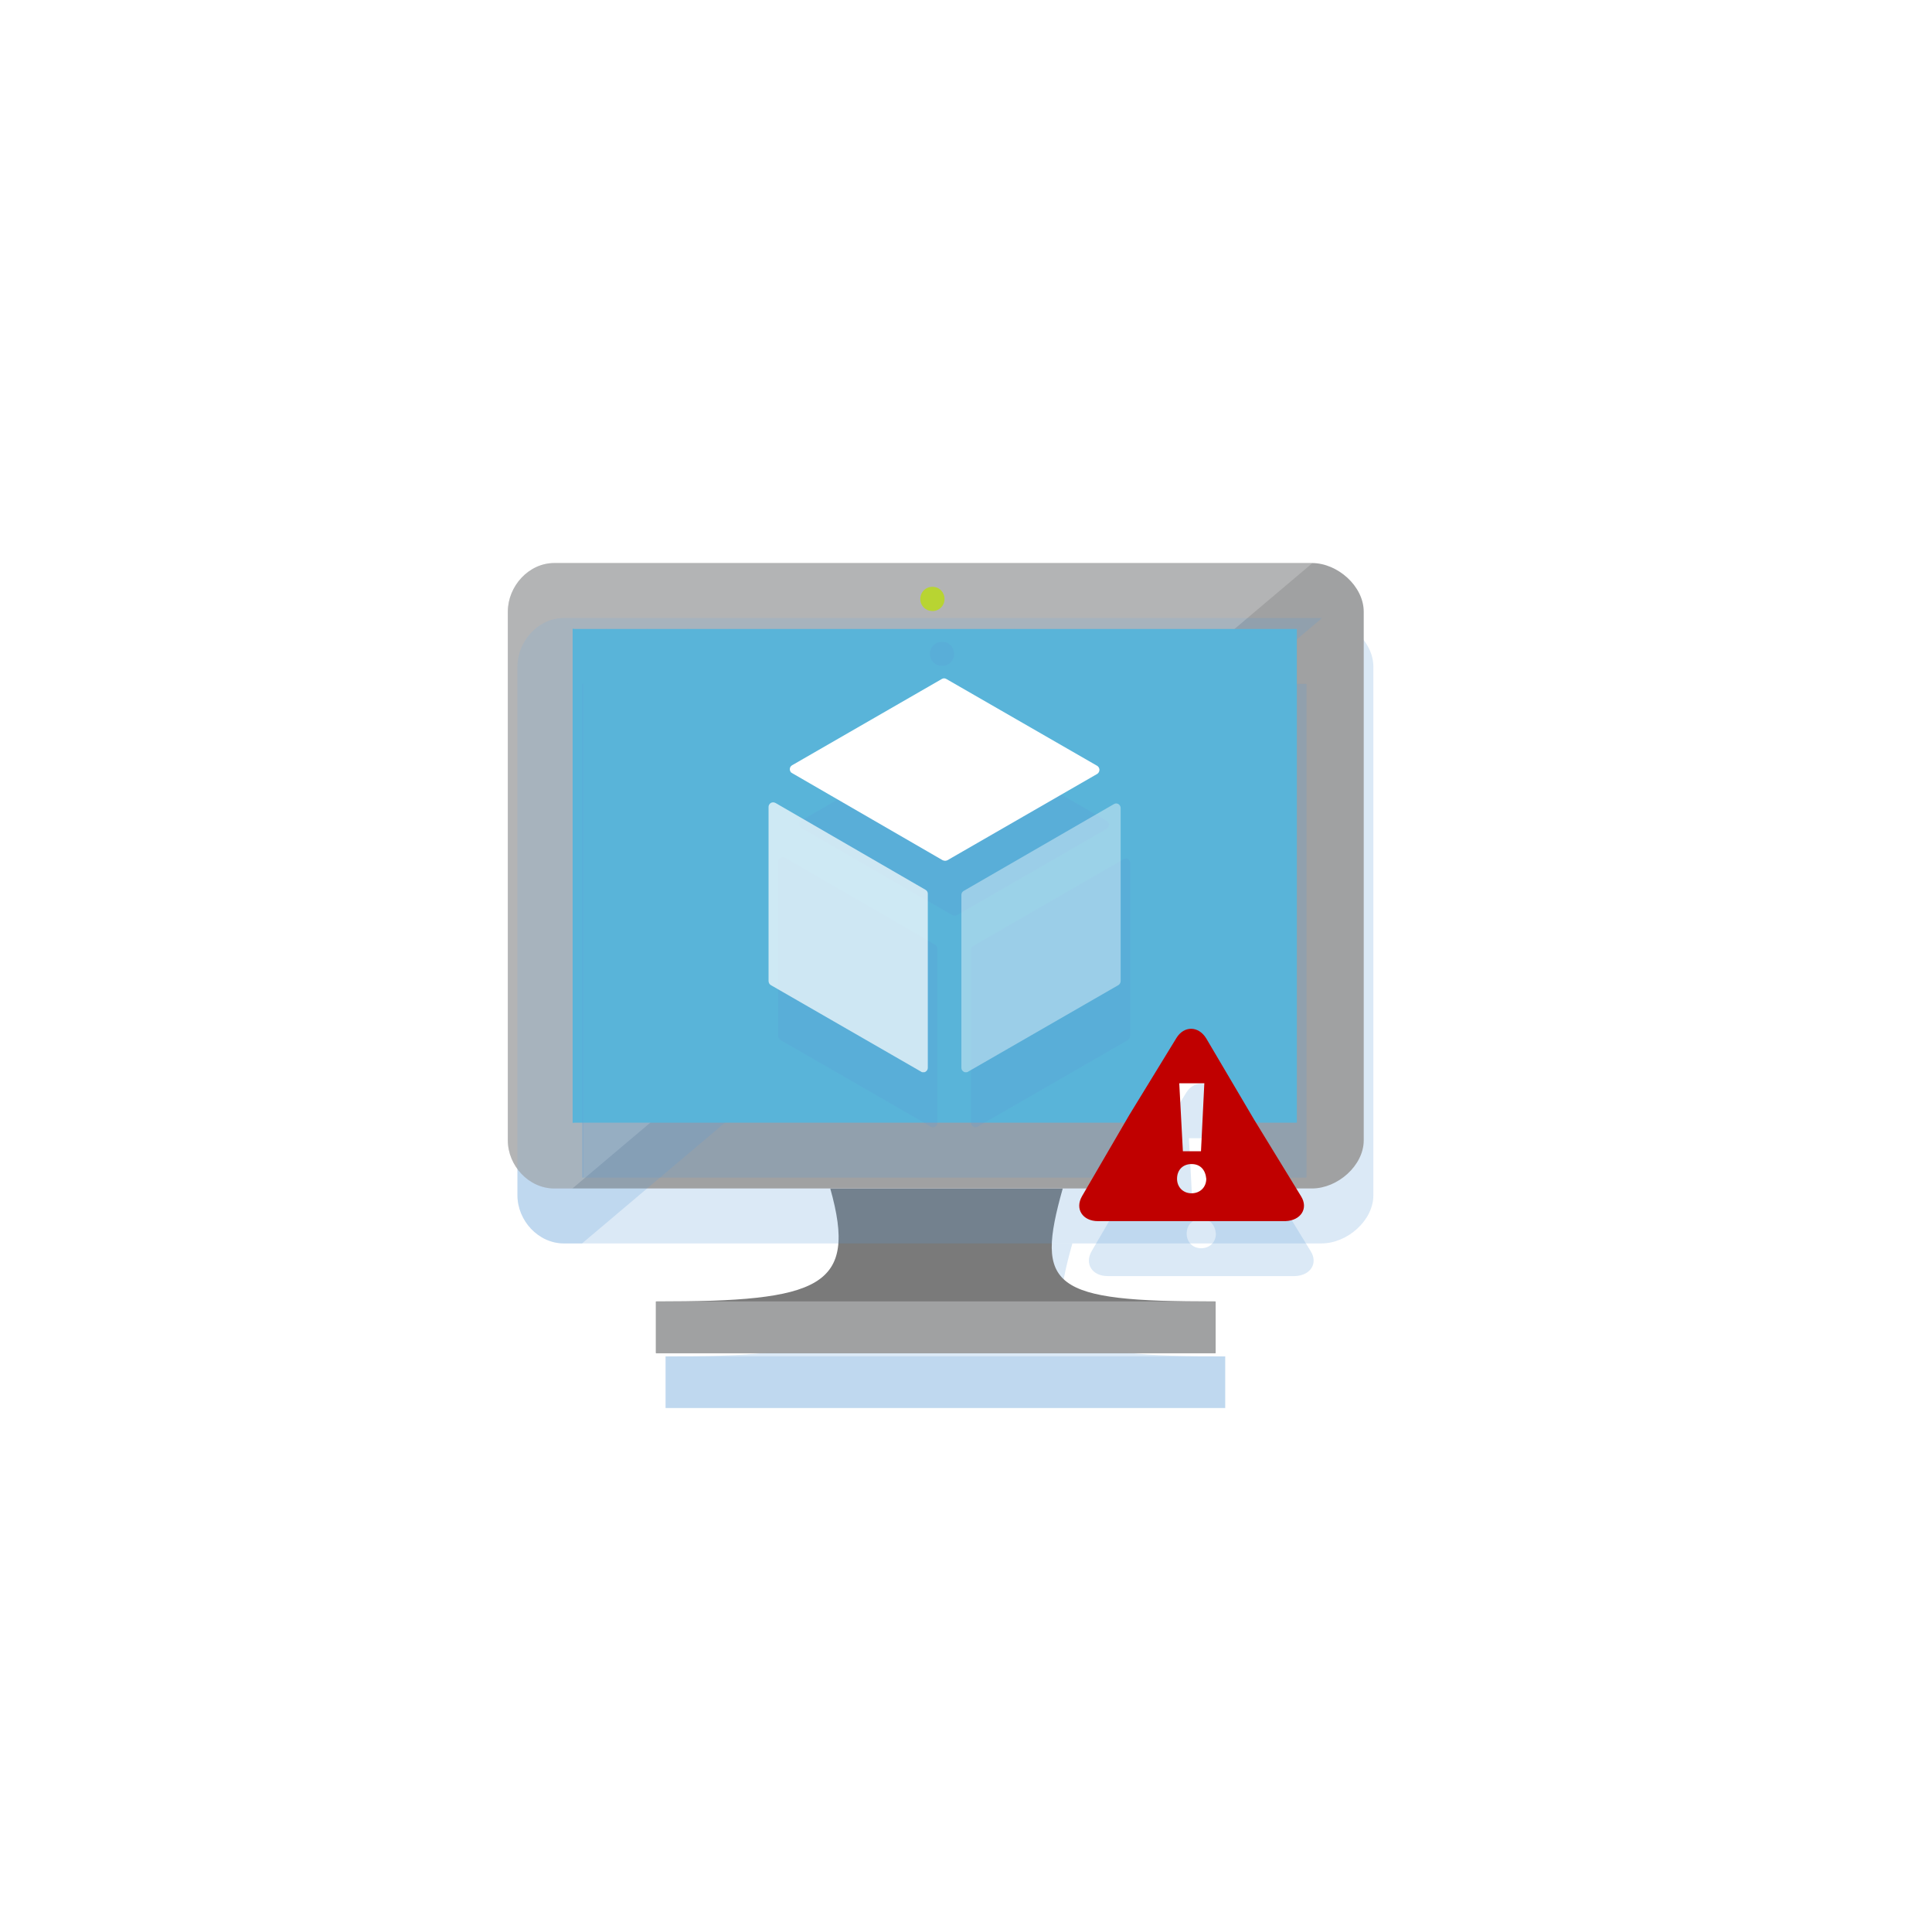 <?xml version="1.0" encoding="UTF-8" standalone="no"?>
<!DOCTYPE svg PUBLIC "-//W3C//DTD SVG 1.1//EN" "http://www.w3.org/Graphics/SVG/1.1/DTD/svg11.dtd">
<!-- Generated by Microsoft Visio, SVG Export UnderAttack.svg Page-1 -->
<svg xmlns="http://www.w3.org/2000/svg" xmlns:xlink="http://www.w3.org/1999/xlink" xmlns:ev="http://www.w3.org/2001/xml-events"
		xmlns:v="http://schemas.microsoft.com/visio/2003/SVGExtensions/" width="0.964in" height="0.956in"
		viewBox="0 0 69.375 68.812" xml:space="preserve" color-interpolation-filters="sRGB" class="st13">
	<v:documentProperties v:langID="1033" v:viewMarkup="false"/>

	<style type="text/css">
	<![CDATA[
		.st1 {fill:#ffffff;stroke:none;stroke-linecap:round;stroke-linejoin:round;stroke-width:0.75}
		.st2 {visibility:visible}
		.st3 {fill:#5b9bd5;fill-opacity:0.22;filter:url(#filter_2);stroke:none}
		.st4 {fill:#7a7a7a;stroke:none;stroke-width:12.24}
		.st5 {fill:#a0a1a2;stroke:none;stroke-width:12.24}
		.st6 {fill:#ffffff;fill-opacity:0.2;stroke:none;stroke-width:12.24}
		.st7 {fill:#59b4d9;stroke:none;stroke-width:12.24}
		.st8 {fill:#b8d432;stroke:none;stroke-width:12.24}
		.st9 {fill:#ffffff;stroke:none;stroke-width:12.24}
		.st10 {fill:#ffffff;fill-opacity:0.7;stroke:none;stroke-width:12.24}
		.st11 {fill:#ffffff;fill-opacity:0.4;stroke:none;stroke-width:12.24}
		.st12 {fill:#c00000;stroke:none;stroke-width:4.026}
		.st13 {fill:none;fill-rule:evenodd;font-size:12px;overflow:visible;stroke-linecap:square;stroke-miterlimit:3}
	]]>
	</style>

	<defs id="Filters">
		<filter id="filter_2">
			<feGaussianBlur stdDeviation="2"/>
		</filter>
	</defs>
	<g v:mID="0" v:index="1" v:groupContext="foregroundPage">
		<title>Page-1</title>
		<v:pageProperties v:drawingScale="1" v:pageScale="1" v:drawingUnits="19" v:shadowOffsetX="9" v:shadowOffsetY="-9"/>
		<g id="group314-1" transform="translate(0.375,-0.375)" v:mID="314" v:groupContext="group">
			<title>Sheet.314</title>
			<g id="shape312-2" v:mID="312" v:groupContext="shape">
				<title>Sheet.312</title>
				<rect x="0" y="0.75" width="68.625" height="68.062" class="st1"/>
			</g>
			<g id="group311-4" transform="translate(17.856,-19.846)" v:mID="311" v:groupContext="group">
				<title>Sheet.311</title>
				<g id="group198-5" v:mID="198" v:groupContext="group">
					<title>Azure Portal - Virtual Machines</title>
					<g id="shape199-6" v:mID="199" v:groupContext="shape" transform="translate(5.321,0)">
						<title>Sheet.199</title>
						<g id="shadow199-7" v:groupContext="shadow" v:shadowOffsetX="0.3456" v:shadowOffsetY="-1.9728"
								v:shadowType="1" transform="matrix(1,0,0,1,0.346,1.973)" class="st2">
							<path d="M14.61 62.9 L13.88 62.9 L6.63 62.9 L6.26 62.9 C7.26 66.45 5.91 66.96 0 66.96 L0 68.81 L7.52
										 68.81 L13 68.81 L20.1 68.81 L20.1 66.96 C14.19 66.96 13.61 66.45 14.61 62.9 Z" class="st3"/>
						</g>
						<path d="M14.61 62.9 L13.88 62.9 L6.63 62.9 L6.26 62.9 C7.26 66.45 5.91 66.96 0 66.96 L0 68.81 L7.52 68.81
									 L13 68.81 L20.1 68.81 L20.1 66.96 C14.19 66.96 13.61 66.45 14.61 62.9 Z" class="st4"/>
					</g>
					<g id="shape200-11" v:mID="200" v:groupContext="shape" transform="translate(0.001,-5.91)">
						<title>Sheet.200</title>
						<g id="shadow200-12" v:groupContext="shadow" v:shadowOffsetX="0.3456" v:shadowOffsetY="-1.9728"
								v:shadowType="1" transform="matrix(1,0,0,1,0.346,1.973)" class="st2">
							<path d="M28.88 46.35 L1.67 46.35 C0.75 46.35 0 47.18 0 48.1 L0 67.08 C0 67.99 0.75 68.81 1.67 68.81
										 L28.88 68.81 C29.8 68.81 30.74 67.99 30.74 67.08 L30.74 48.1 C30.74 47.18 29.8 46.35 28.88
										 46.35 Z" class="st3"/>
						</g>
						<path d="M28.88 46.35 L1.67 46.35 C0.75 46.35 0 47.18 0 48.1 L0 67.08 C0 67.99 0.75 68.81 1.67 68.81 L28.88
									 68.81 C29.8 68.81 30.74 67.99 30.74 67.08 L30.74 48.1 C30.74 47.18 29.8 46.35 28.88 46.35 Z"
								class="st5"/>
					</g>
					<g id="shape201-16" v:mID="201" v:groupContext="shape" transform="translate(0,-5.909)">
						<title>Sheet.201</title>
						<g id="shadow201-17" v:groupContext="shadow" v:shadowOffsetX="0.3456" v:shadowOffsetY="-1.9728"
								v:shadowType="1" transform="matrix(1,0,0,1,0.346,1.973)" class="st2">
							<path d="M28.9 46.35 C28.89 46.35 28.89 46.35 28.88 46.35 L1.67 46.35 C0.75 46.35 0 47.18 0 48.1 L0 67.08
										 C0 67.99 0.75 68.81 1.67 68.81 L2.32 68.81 L28.9 46.35 Z" class="st3"/>
						</g>
						<path d="M28.9 46.35 C28.89 46.35 28.89 46.35 28.88 46.35 L1.67 46.35 C0.75 46.35 0 47.18 0 48.1 L0 67.08
									 C0 67.99 0.75 68.81 1.67 68.81 L2.32 68.81 L28.9 46.35 Z" class="st6"/>
					</g>
					<g id="shape202-21" v:mID="202" v:groupContext="shape" transform="translate(2.33,-8.275)">
						<title>Sheet.202</title>
						<g id="shadow202-22" v:groupContext="shadow" v:shadowOffsetX="0.3456" v:shadowOffsetY="-1.9728"
								v:shadowType="1" transform="matrix(1,0,0,1,0.346,1.973)" class="st2">
							<rect x="0" y="51.082" width="26.009" height="17.73" class="st3"/>
						</g>
						<rect x="0" y="51.082" width="26.009" height="17.73" class="st7"/>
					</g>
					<g id="shape203-26" v:mID="203" v:groupContext="shape" transform="translate(2.33,-8.275)">
						<title>Sheet.203</title>
						<g id="shadow203-27" v:groupContext="shadow" v:shadowOffsetX="0.3456" v:shadowOffsetY="-1.9728"
								v:shadowType="1" transform="matrix(1,0,0,1,0.346,1.973)" class="st2">
							<path d="M0 68.81 L0.04 68.81 L0.04 51.08 L23.81 51.05 L23.82 51.05 L0 51.08 L0 68.81 Z" class="st3"/>
						</g>
						<path d="M0 68.81 L0.04 68.81 L0.04 51.08 L23.81 51.05 L23.82 51.05 L0 51.08 L0 68.81 Z" class="st7"/>
					</g>
					<g id="shape204-31" v:mID="204" v:groupContext="shape" transform="translate(5.321,-1.42109E-14)">
						<title>Sheet.204</title>
						<g id="shadow204-32" v:groupContext="shadow" v:shadowOffsetX="0.3456" v:shadowOffsetY="-1.9728"
								v:shadowType="1" transform="matrix(1,0,0,1,0.346,1.973)" class="st2">
							<rect x="0" y="66.955" width="20.098" height="1.857" class="st3"/>
						</g>
						<rect x="0" y="66.955" width="20.098" height="1.857" class="st5"/>
					</g>
					<g id="shape205-36" v:mID="205" v:groupContext="shape" transform="translate(14.815,-26.646)">
						<title>Sheet.205</title>
						<g id="shadow205-37" v:groupContext="shadow" v:shadowOffsetX="0.3456" v:shadowOffsetY="-1.9728"
								v:shadowType="1" transform="matrix(1,0,0,1,0.346,1.973)" class="st2">
							<path d="M0.87 68.38 C0.87 68.62 0.68 68.81 0.44 68.81 C0.19 68.81 0 68.62 0 68.38 C0 68.13 0.19 67.94
										 0.44 67.94 C0.68 67.94 0.87 68.13 0.87 68.38 Z" class="st3"/>
						</g>
						<path d="M0.87 68.38 C0.87 68.62 0.68 68.81 0.44 68.81 C0.19 68.81 0 68.62 0 68.38 C0 68.13 0.19 67.94 0.44
									 67.94 C0.68 67.94 0.87 68.13 0.87 68.38 Z" class="st8"/>
					</g>
					<g id="shape206-41" v:mID="206" v:groupContext="shape" transform="translate(10.129,-17.677)">
						<title>Sheet.206</title>
						<g id="shadow206-42" v:groupContext="shadow" v:shadowOffsetX="0.3456" v:shadowOffsetY="-1.9728"
								v:shadowType="1" transform="matrix(1,0,0,1,0.346,1.973)" class="st2">
							<path d="M5.58 68.81 C5.55 68.81 5.52 68.8 5.49 68.79 L0.08 65.66 C0.03 65.64 0 65.58 0 65.52 C0 65.46
										 0.03 65.41 0.08 65.38 L5.46 62.28 C5.51 62.25 5.57 62.25 5.62 62.28 L11.04 65.4 C11.09 65.43
										 11.12 65.49 11.12 65.54 C11.12 65.6 11.09 65.66 11.04 65.69 L5.66 68.79 C5.63 68.8 5.61
										 68.81 5.58 68.81 Z" class="st3"/>
						</g>
						<path d="M5.58 68.81 C5.55 68.81 5.52 68.8 5.49 68.79 L0.08 65.66 C0.03 65.64 0 65.58 0 65.52 C0 65.46 0.03
									 65.41 0.08 65.38 L5.46 62.28 C5.51 62.25 5.57 62.25 5.62 62.28 L11.04 65.4 C11.09 65.43 11.12
									 65.49 11.12 65.54 C11.12 65.6 11.09 65.66 11.04 65.69 L5.66 68.79 C5.63 68.8 5.61 68.81 5.58
									 68.81 Z" class="st9"/>
					</g>
					<g id="shape207-46" v:mID="207" v:groupContext="shape" transform="translate(9.365,-10.084)">
						<title>Sheet.207</title>
						<g id="shadow207-47" v:groupContext="shadow" v:shadowOffsetX="0.3456" v:shadowOffsetY="-1.9728"
								v:shadowType="1" transform="matrix(1,0,0,1,0.346,1.973)" class="st2">
							<path d="M5.56 68.81 C5.53 68.81 5.5 68.81 5.48 68.79 L0.08 65.68 C0.03 65.65 0 65.59 0 65.53 L0 59.28
										 C0 59.23 0.03 59.17 0.08 59.14 C0.13 59.11 0.19 59.11 0.25 59.14 L5.64 62.26 C5.69 62.29
										 5.72 62.34 5.72 62.4 L5.72 68.65 C5.72 68.71 5.69 68.76 5.64 68.79 C5.62 68.81 5.59 68.81
										 5.56 68.81 Z" class="st3"/>
						</g>
						<path d="M5.56 68.81 C5.53 68.81 5.5 68.81 5.48 68.79 L0.08 65.68 C0.03 65.65 0 65.59 0 65.53 L0 59.28 C0
									 59.23 0.03 59.17 0.08 59.14 C0.13 59.11 0.19 59.11 0.25 59.14 L5.64 62.26 C5.69 62.29 5.72 62.34
									 5.72 62.4 L5.72 68.65 C5.72 68.71 5.69 68.76 5.64 68.79 C5.62 68.81 5.59 68.81 5.56 68.81 Z"
								class="st10"/>
					</g>
					<g id="shape208-51" v:mID="208" v:groupContext="shape" transform="translate(16.291,-10.084)">
						<title>Sheet.208</title>
						<g id="shadow208-52" v:groupContext="shadow" v:shadowOffsetX="0.3456" v:shadowOffsetY="-1.9728"
								v:shadowType="1" transform="matrix(1,0,0,1,0.346,1.973)" class="st2">
							<path d="M0.16 68.81 C0.13 68.81 0.11 68.81 0.08 68.79 C0.03 68.76 0 68.71 0 68.65 L0 62.44 C0 62.38
										 0.03 62.33 0.08 62.3 L5.48 59.18 C5.53 59.15 5.59 59.15 5.64 59.18 C5.69 59.21 5.72 59.27
										 5.72 59.32 L5.72 65.53 C5.72 65.59 5.69 65.65 5.64 65.68 L0.24 68.79 C0.22 68.81 0.19 68.81
										 0.16 68.81 Z" class="st3"/>
						</g>
						<path d="M0.16 68.81 C0.13 68.81 0.11 68.81 0.08 68.79 C0.03 68.76 0 68.71 0 68.65 L0 62.44 C0 62.38 0.03
									 62.33 0.08 62.3 L5.48 59.18 C5.53 59.15 5.59 59.15 5.64 59.18 C5.69 59.21 5.72 59.27 5.72 59.32
									 L5.72 65.53 C5.72 65.59 5.69 65.65 5.64 65.68 L0.24 68.79 C0.22 68.81 0.19 68.81 0.16 68.81
									 Z" class="st11"/>
					</g>
				</g>
				<g id="group310-56" transform="translate(22.333,-3.686)" v:mID="310" v:groupContext="group">
					<title>Sheet.310</title>
					<g id="shape308-57" v:mID="308" v:groupContext="shape" transform="translate(1.547,-1.922)">
						<title>Sheet.308</title>
						<rect x="0" y="64.352" width="1.425" height="4.461" class="st1"/>
					</g>
					<g id="group221-59" v:mID="221" v:groupContext="group">
						<title>Alert</title>
						<g id="shape222-60" v:mID="222" v:groupContext="shape" transform="translate(-1.977,-1.051)">
							<title>Sheet.222</title>
							<g id="shadow222-61" v:groupContext="shadow" v:shadowOffsetX="0.3456" v:shadowOffsetY="-1.9728"
									v:shadowType="1" transform="matrix(1,0,0,1,0.346,1.973)" class="st2">
								<path d="M8.13 67.91 L6.44 65.15 L4.73 62.25 C4.45 61.79 3.93 61.79 3.66 62.23 L1.97 64.99 L0.27
											 67.91 C0 68.37 0.29 68.81 0.84 68.81 L4.2 68.81 L7.57 68.81 C8.13 68.79 8.41 68.35 8.13
											 67.91 ZM4.66 63.86 L4.54 66.3 L3.89 66.3 L3.76 63.86 L4.66 63.86 ZM4.2 67.81 C3.89 67.81
											 3.68 67.58 3.68 67.29 C3.68 66.97 3.89 66.76 4.2 66.76 C4.52 66.76 4.7 66.97 4.73 67.29
											 C4.73 67.58 4.52 67.81 4.2 67.81 Z" class="st3"/>
							</g>
							<path d="M8.13 67.91 L6.44 65.15 L4.73 62.25 C4.45 61.79 3.93 61.79 3.66 62.23 L1.97 64.99 L0.27 67.91
										 C0 68.37 0.29 68.81 0.84 68.81 L4.2 68.81 L7.57 68.81 C8.13 68.79 8.41 68.35 8.13 67.91
										 ZM4.66 63.86 L4.54 66.3 L3.89 66.3 L3.76 63.86 L4.66 63.86 ZM4.2 67.81 C3.89 67.81 3.68
										 67.58 3.68 67.29 C3.68 66.97 3.89 66.76 4.2 66.76 C4.52 66.76 4.7 66.97 4.73 67.29 C4.73
										 67.58 4.52 67.81 4.2 67.81 Z" class="st12"/>
						</g>
						<g id="group223-65" v:mID="223" v:groupContext="group">
							<title>Sheet.223</title>
						</g>
					</g>
				</g>
			</g>
		</g>
	</g>
</svg>
